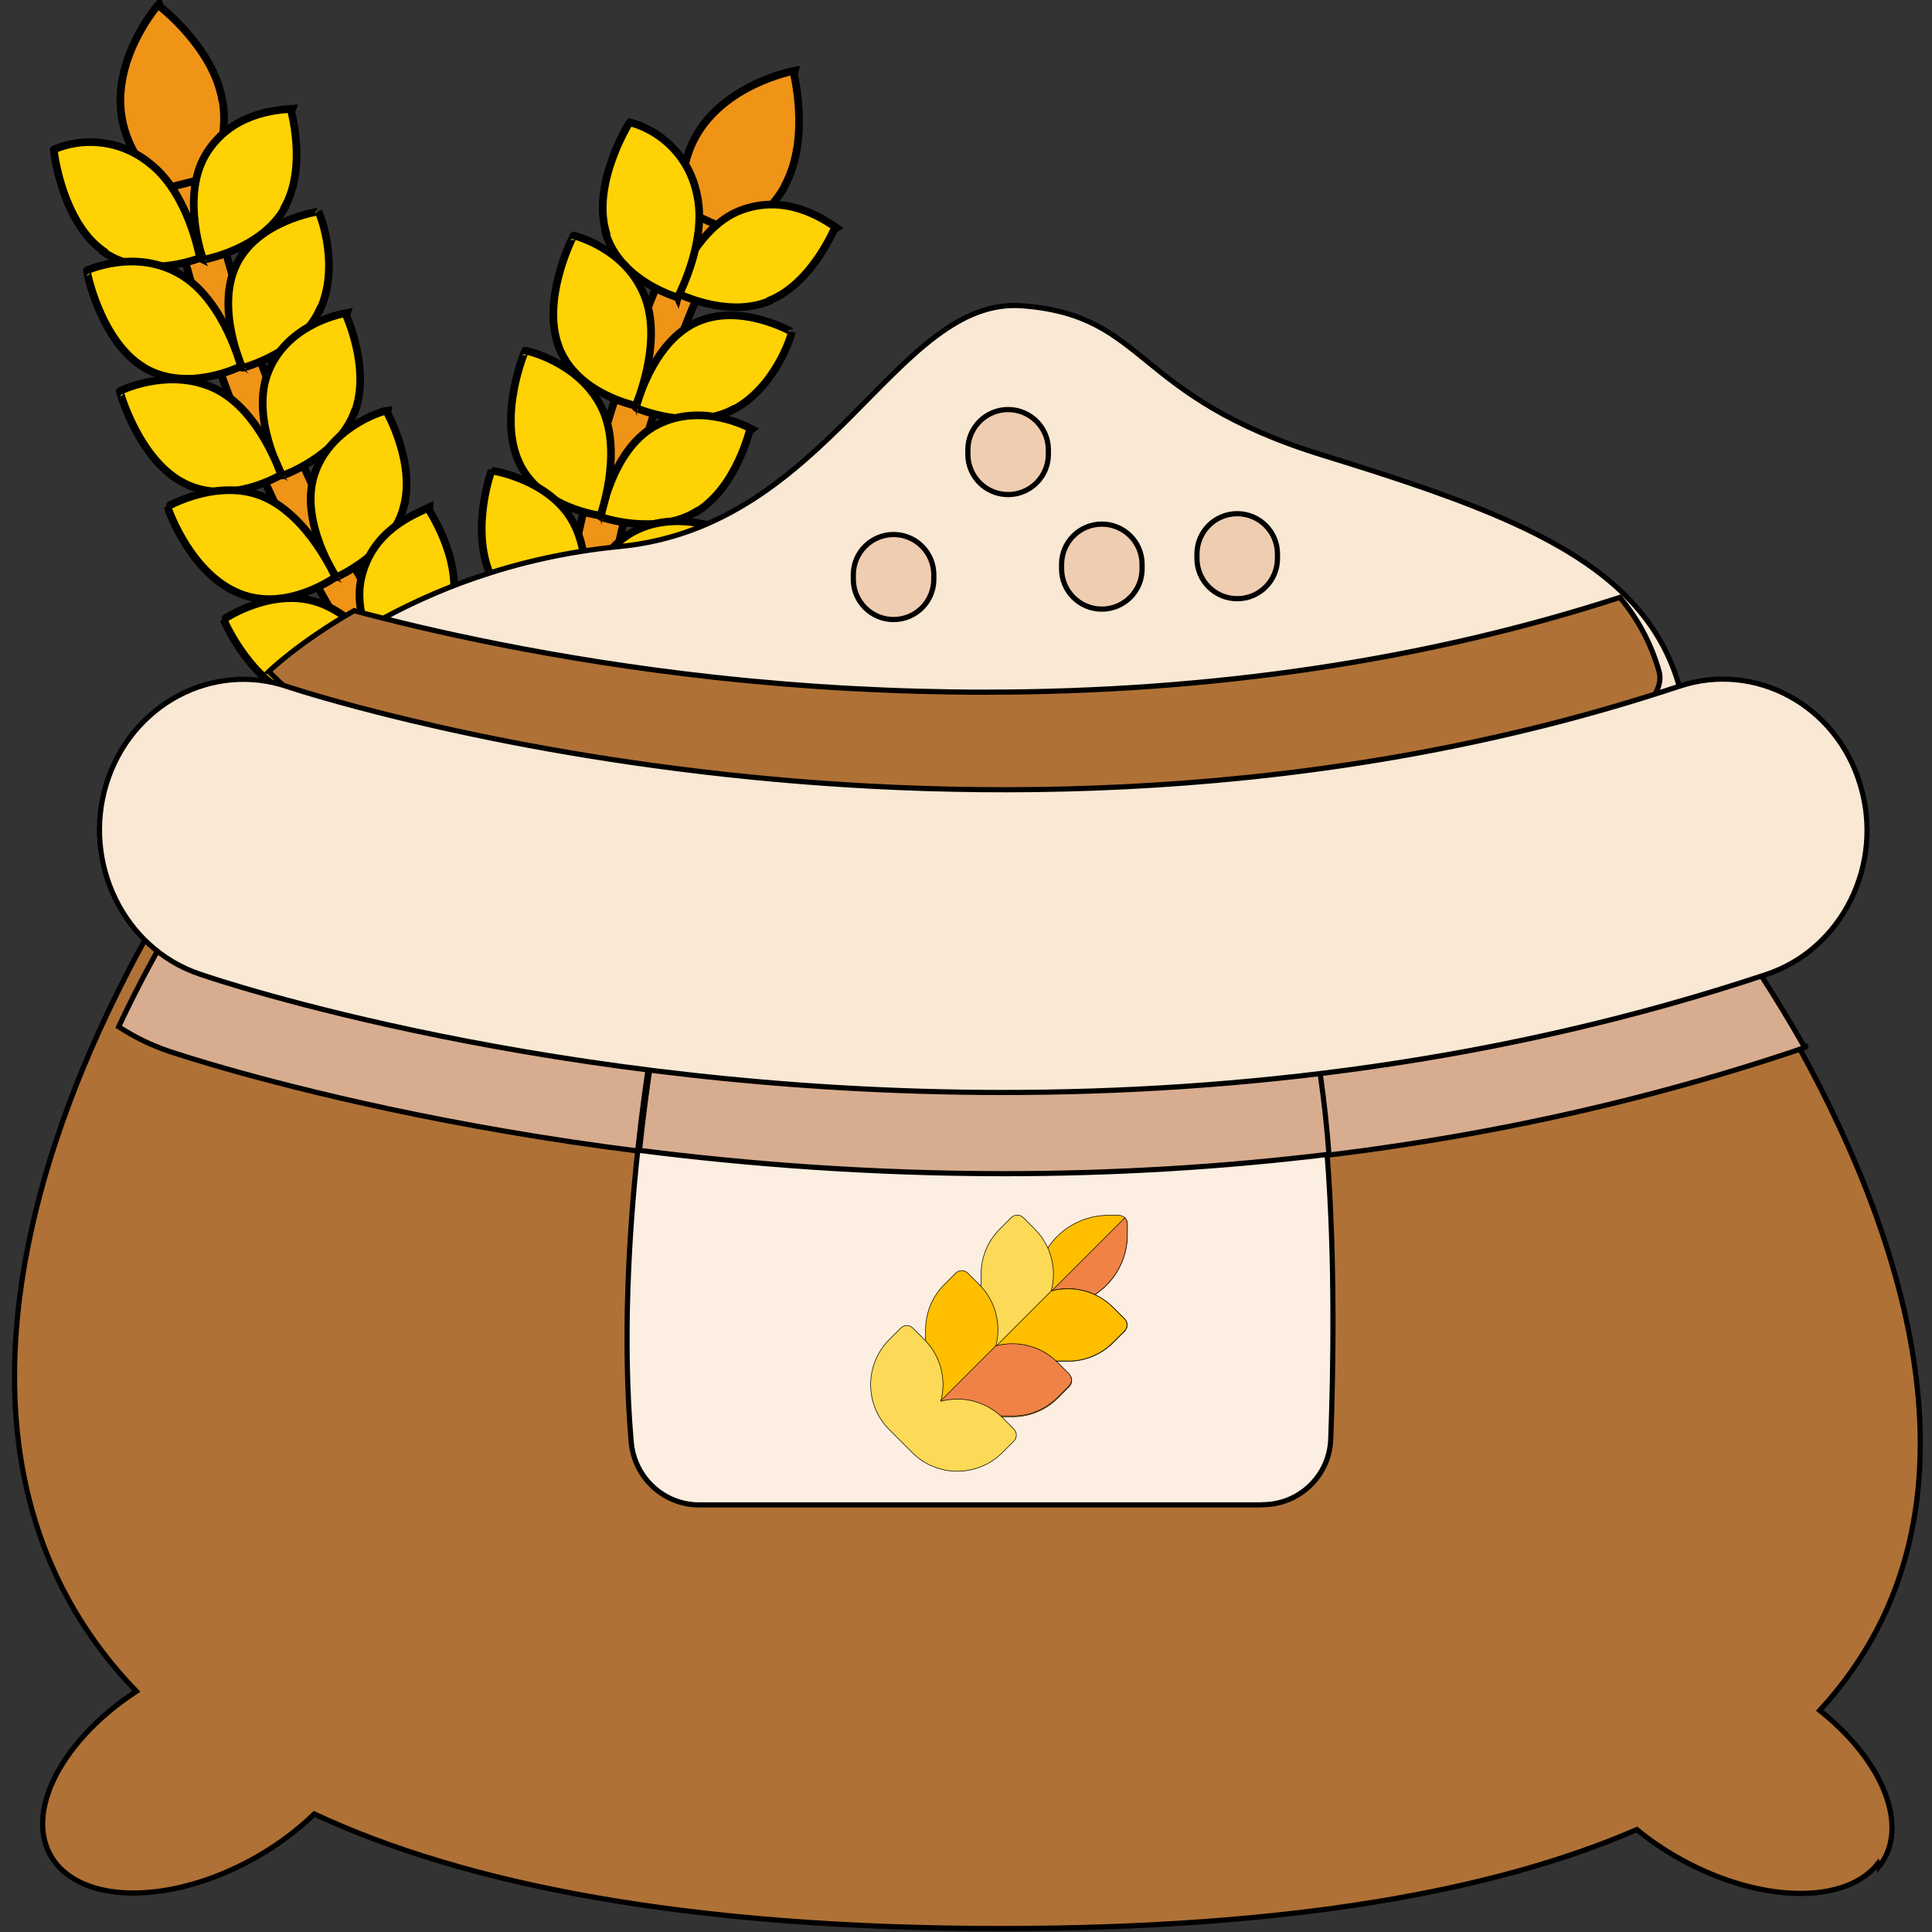 <svg width="128" height="128" version="1.1" xmlns="http://www.w3.org/2000/svg"><rect width="100%" height="100%" fill="#333333" stroke="none"/><g transform="matrix(.253 0 0 .253 .573 .199)"><title>Layer 1</title><g stroke="null"><g transform="matrix(1.85 -.785 .785 1.85 -735 75.3)" stroke="null"><path d="m372 131c-1.67 6.97-9.13 11.8-9.14 11.8 0 0.062-5.64-7.2-3.81-14.9s10.1-11.7 10.1-11.7c-0.011 0.059 4.48 7.75 2.84 14.7z" fill="#f09418"/><path d="m365 147 1.46-7.51-5.54-0.875-1.28 7.6a193 193 0 0 0 6.88 85.7l5.17-1.62a188 188 0 0 1-6.69-83.3z" fill="#f09418"/><g fill="#ffd203"><path d="m374 147c-4.88 3.8-12.4 2.1-12.4 2.06-0.047 0.033 0.456-8.72 5.66-12.5 5.15-3.71 10.7-1.73 12.5-1.13-0.043 0.03-0.923 7.78-5.76 11.5z"/><path d="m373 161c-4.56 4.16-12.2 3.07-12.2 3.03-0.045 0.036-0.238-8.71 4.65-12.8 4.84-4.09 12.4-2.07 12.4-2.1 0.094 0.835-0.298 7.8-4.82 11.9z"/><path d="m372 175c-4.22 4.51-11.9 4.02-11.9 3.98-0.042 0.038-0.927-8.66 3.62-13.2 4.5-4.46 10.9-3.35 12.2-3.07-0.043 0.034 0.317 7.79-3.87 12.3z"/><path d="m373 189c-3.85 4.83-11.5 4.95-11.6 4.92-0.039 0.04-1.61-8.57 2.56-13.4 4.13-4.8 11.1-4.23 11.9-4.02-0.035 0.037 0.938 7.74-2.88 12.5z"/><path d="m374 203c-3.45 5.14-11.1 5.86-11.1 5.83-0.036 0.043-2.29-8.44 1.49-13.6 3.74-5.12 9.48-4.83 11.5-4.95-0.031 0.041 1.55 7.65-1.88 12.7z"/><path d="m350 143c3.49 5.64 11.3 5.66 11.3 5.7-0.034-0.041 1.93-8.29-1.22-13.9a12.2 12.2 0 0 0-10.8-6.56c-0.039-0.047-2.75 9.05 0.775 14.7z"/><path d="m349 159c3.93 5.34 11.7 4.74 11.7 4.78-0.036-0.038 1.26-8.4-2.32-13.7-3.62-5.36-9.98-5.65-11.3-5.66-0.041-0.042-2.02 9.21 1.95 14.6z"/><path d="m348 175c4.34 5.01 12 3.8 12 3.83-0.04-0.035 0.719-8.57-3.4-13.5-4.02-4.77-10.6-4.84-11.7-4.74-0.048-0.039-1.28 9.32 3.1 14.4z"/><path d="m349 191c4.72 4.65 12.3 2.84 12.3 2.87-0.042-0.034-0.079-8.5-4.46-13.2-4.42-4.72-12.1-3.83-12.1-3.8-0.115 0.757-0.54 9.39 4.23 14.1z"/><path d="m351 207c5.08 4.28 12.5 1.86 12.5 1.9-0.045-0.031-0.757-8.49-5.49-12.8-4.78-4.36-12.3-2.87-12.3-2.83-5e-3 0.713 0.205 9.41 5.34 13.7z"/></g></g><g transform="matrix(.797 .557 -.557 .797 -115 -240)"><g transform="matrix(1.94 -.699 .699 1.94 -458 14.2)" stroke="null"><path d="m402 166c-1.67 6.97-9.13 11.8-9.14 11.8 0 0.062-5.64-7.2-3.81-14.9s10.1-11.7 10.1-11.7c-0.011 0.059 4.48 7.75 2.84 14.7z" fill="#f09418"/><path d="m395 181 1.46-7.51-5.54-0.875-1.28 7.6a193 193 0 0 0 6.88 85.7l5.17-1.62a188 188 0 0 1-6.69-83.3z" fill="#f09418"/><g fill="#ffd203"><path d="m404 181c-4.88 3.8-12.4 2.1-12.4 2.06-0.047 0.033 0.456-8.72 5.66-12.5 5.15-3.71 10.7-1.73 12.5-1.13-0.043 0.03-0.923 7.78-5.76 11.5z"/><path d="m403 196c-4.56 4.16-12.2 3.07-12.2 3.03-0.045 0.036-0.238-8.71 4.65-12.8 4.84-4.09 12.4-2.07 12.4-2.1 0.094 0.835-0.298 7.8-4.82 11.9z"/><path d="m402 210c-4.22 4.51-11.9 4.02-11.9 3.98-0.042 0.038-0.927-8.66 3.62-13.2 4.5-4.46 10.9-3.35 12.2-3.07-0.043 0.034 0.317 7.79-3.87 12.3z"/><path d="m403 224c-3.85 4.83-11.5 4.95-11.6 4.92-0.039 0.04-1.61-8.57 2.56-13.4 4.13-4.8 11.1-4.23 11.9-4.02-0.035 0.037 0.938 7.74-2.88 12.5z"/><path d="m405 238c-3.45 5.14-11.1 5.86-11.1 5.83-0.036 0.043-2.29-8.44 1.49-13.6 3.74-5.12 9.48-4.83 11.5-4.95-0.031 0.041 1.55 7.65-1.88 12.7z"/><path d="m381 178c3.49 5.64 11.3 5.66 11.3 5.7-0.034-0.041 1.93-8.29-1.22-13.9a12.2 12.2 0 0 0-10.8-6.56c-0.039-0.047-2.75 9.05 0.775 14.7z"/><path d="m379 194c3.93 5.34 11.7 4.74 11.7 4.78-0.036-0.038 1.26-8.4-2.32-13.7-3.62-5.36-9.98-5.65-11.3-5.66-0.041-0.042-2.02 9.21 1.95 14.6z"/><path d="m378 210c4.34 5.01 12 3.8 12 3.83-0.04-0.035 0.719-8.57-3.4-13.5-4.02-4.77-10.6-4.84-11.7-4.74-0.048-0.039-1.28 9.32 3.1 14.4z"/><path d="m379 226c4.72 4.65 12.3 2.84 12.3 2.87-0.042-0.034-0.079-8.5-4.46-13.2-4.42-4.72-12.1-3.83-12.1-3.8-0.115 0.757-0.54 9.39 4.23 14.1z"/><path d="m381 242c5.08 4.28 12.5 1.86 12.5 1.9-0.045-0.031-0.757-8.49-5.49-12.8-4.78-4.36-12.3-2.87-12.3-2.83-5e-3 0.713 0.205 9.41 5.34 13.7z"/></g></g></g></g><g stroke="null"><g transform="matrix(1.35,0,0,1.35,-239,-225)" stroke="null"><title transform="translate(52.1 148)">Layer 1</title><path d="m430 295c-33.5-0.169-50.5 16.9-50.6 38s16.7 38.3 50.2 38.5c23.5 0.118 61.4-18.4 82.1-29.6 6.57-3.53 6.61-12.9 0.084-16.5-20.6-11.4-58.4-30.3-81.8-30.4z" fill="#a4e869"/><path d="m380 324c-0.73 2.86-1.1 5.85-1.12 8.93-0.106 21.1 16.7 38.3 50.2 38.5 23.5 0.118 61.4-18.4 82.1-29.6 6.56-3.53 6.61-12.9 0.084-16.6-0.391-0.221-0.795-0.443-1.21-0.664-20.9 11.2-57.9 29-80.9 28.9-28.6-0.145-45.1-12.7-49.2-29.6h-1e-5z" fill="#54ce3e"/><path d="m231 299s5.79-5.65 16.6-11.8c11-6.3 27.2-13.1 47.9-15.1 40.8-3.87 53.6-48.6 78.2-46.7 24.5 1.92 21 17.5 58.3 29 28.6 8.8 50 16.5 61.4 30.2 3.47 4.17 6.03 8.88 7.6 14.3 6.68 23.4-185 84.3-270 0.053z" fill="#f9e8d4"/><g transform="matrix(1.01,0,0,1.01,-3155,-2467)" fill="#af7136"><path d="m3349 2736s5.72-5.59 16.4-11.7c13.5 3.63 38.2 9.39 69.3 12.8 17.2 1.89 34.7 2.85 51.8 2.85 43.7 0 84.8-6.13 122-18.2 3.44 4.12 5.97 8.78 7.52 14.2 6.61 23.2-183 83.4-267 0.052z"/><path d="m3658 2965c-6.85 8.51-25.2 7.28-40.9-2.73-1.92-1.22-3.7-2.52-5.36-3.87-27.2 11.8-66.6 19-122 19-60.5 0-103-8.48-132-22-2.49 2.42-5.39 4.72-8.67 6.81-15.7 10-34 11.2-40.9 2.73-6.76-8.37 0.127-23.1 15.4-33.1-38.6-40-21.3-97-5.66-130 7.74-16.5 15.1-27.2 15.1-27.2l287-1.23s10.4 12.9 21.4 32.1c19.8 35 41.4 91 5.47 130 12.3 9.77 17.4 22.6 11.3 30.1z"/></g><path d="m526 369c-0.948 0.394-1.91 0.757-2.9 1.09-47.4 15.8-98.8 23.8-153 23.8-90.6 0-159-22.9-162-23.9-3.5-1.19-6.75-2.79-9.72-4.74 7.82-16.7 15.3-27.5 15.3-27.5l290-1.25c1e-3 -1e-3 10.5 13 21.6 32.5v1e-5z" fill="#d8ad8f"/><path d="m420 458h-109c-6.9 0-12.6-5.3-13.2-12.2-1.71-19.9-0.424-40.7 1.25-56.4 1.6-15 3.55-25.2 3.55-25.2l126-2.44c2.08 8.15 3.4 18.1 4.2 28.4 1.56 20.1 1.19 41.8 0.694 55.1-0.263 7.11-6.11 12.7-13.2 12.7z" fill="#fceee0"/><path d="m433 390c-20.5 2.49-41.5 3.75-62.8 3.75-25.7 0-49.7-1.84-70.8-4.52 1.6-15 3.55-25.2 3.55-25.2l126-2.44c2.08 8.15 3.4 18.1 4.2 28.4z" fill="#d8ad8f"/><path d="m370 378c-87.4 0-152-21.6-156-23-14.7-5.01-22.7-21.6-18-36.9 4.78-15.4 20.6-23.8 35.2-18.8 0.338 0.113 34.4 11.5 84.9 17 45.9 5.04 115 6.16 185-17.1 14.7-4.9 30.5 3.64 35.1 19.1 4.68 15.4-3.48 31.9-18.2 36.8-51.7 17.2-103 22.9-148 22.9z" fill="#f9e8d4"/><g transform="matrix(1.01,0,0,1.01,-3155,-2467)" fill="#efcdb1"><path d="m3535 2722c-4.27 0-7.73-3.46-7.73-7.73v-0.869c0-4.27 3.46-7.73 7.73-7.73s7.73 3.46 7.73 7.73v0.869c0 4.27-3.46 7.73-7.73 7.73z"/><path d="m3509 2724c-4.27 0-7.73-3.46-7.73-7.73v-0.869c0-4.27 3.46-7.73 7.73-7.73s7.73 3.46 7.73 7.73v0.869c0 4.27-3.46 7.73-7.73 7.73z"/><path d="m3491 2702c-4.27 0-7.73-3.46-7.73-7.73v-0.869c0-4.27 3.46-7.73 7.73-7.73s7.73 3.46 7.73 7.73v0.869c0 4.27-3.46 7.73-7.73 7.73z"/><path d="m3469 2726c-4.27 0-7.73-3.46-7.73-7.73v-0.869c0-4.27 3.46-7.73 7.73-7.73s7.73 3.46 7.73 7.73v0.869c0 4.27-3.46 7.73-7.73 7.73z"/></g><g transform="matrix(.111 0 0 .111 -238 -74.5)" stroke="null"><path d="m5569 4450h-18.8c-8.28 0-15-6.72-15-15v-18.8c0-74.4 61.4-125 125-125h18.8c8.28 0 15 6.72 15 15v18.8c0 68.8-55.6 125-125 125z" fill="#ffbe00"/><path d="m5569 4450c69.1 0 125-55.9 125-125v-18.8c0-4.14-1.68-7.89-4.39-10.6l-150 150c2.71 2.71 6.46 4.39 10.6 4.39h18.8z" fill="#f08246"/><path d="m5689 4472-19.8-19.8c-21.2-21.1-49.3-32.8-79.2-32.8-9.9 0-19.6 1.28-28.9 3.76 2.48-9.32 3.76-19 3.76-28.9 0-29.9-11.6-58-32.8-79.2l-19.8-19.8c-5.86-5.86-15.4-5.86-21.2 0l-19.8 19.8c-21.1 21.1-32.8 49.3-32.8 79.2v137c0 8.28 6.72 15 15 15h137c29.9 0 58-11.6 79.2-32.8l19.8-19.8c5.86-5.86 5.86-15.4 0-21.2z" fill="#fcd956"/><path d="m5590 4546h0.01c29.9 0 58-11.6 79.2-32.8l19.8-19.8c5.86-5.86 5.86-15.4 0-21.2l-19.8-19.8c-21.2-21.1-49.3-32.8-79.2-32.8-9.9 0-19.6 1.28-28.9 3.76l-118 118c2.71 2.71 6.46 4.39 10.6 4.39h137z" fill="#ffbe00"/><path d="m5592 4569-19.8-19.8c-21.2-21.1-49.3-32.8-79.2-32.8-9.9 0-19.6 1.28-28.9 3.76 2.48-9.32 3.76-19 3.76-28.9 0-29.9-11.6-58-32.8-79.2l-19.8-19.8c-5.86-5.86-15.4-5.86-21.2 0l-19.8 19.8c-21.1 21.1-32.8 49.3-32.8 79.2v137c0 8.28 6.72 15 15 15h137c29.9 0 58-11.6 79.2-32.8l19.8-19.8c5.86-5.86 5.86-15.4 0-21.2z" fill="#ffbe00"/><path d="m5493 4642h0.01c29.9 0 58-11.6 79.2-32.8l19.8-19.8c5.86-5.86 5.86-15.4 0-21.2l-19.8-19.8c-21.2-21.1-49.3-32.8-79.2-32.8-9.9 0-19.6 1.28-28.9 3.76l-118 118c2.71 2.71 6.46 4.39 10.6 4.39h137z" fill="#f08246"/><path d="m5496 4665-19.8-19.8c-21.2-21.1-49.3-32.8-79.2-32.8-9.9 0-19.6 1.28-28.9 3.76 2.48-9.32 3.76-19 3.76-28.9 0-29.9-11.6-58-32.8-79.2l-19.8-19.8c-4.94-4.95-11.2-4.39-10.6-4.39-3.98 0-7.79 1.58-10.6 4.39l-19.8 19.8c-43.3 43.3-44.2 114 0 158l39.6 39.6c44.2 44.2 115 43.3 158 0l19.8-19.8c5.86-5.86 5.85-15.4 0-21.2z" fill="#fcd956"/></g></g></g></g></svg>
